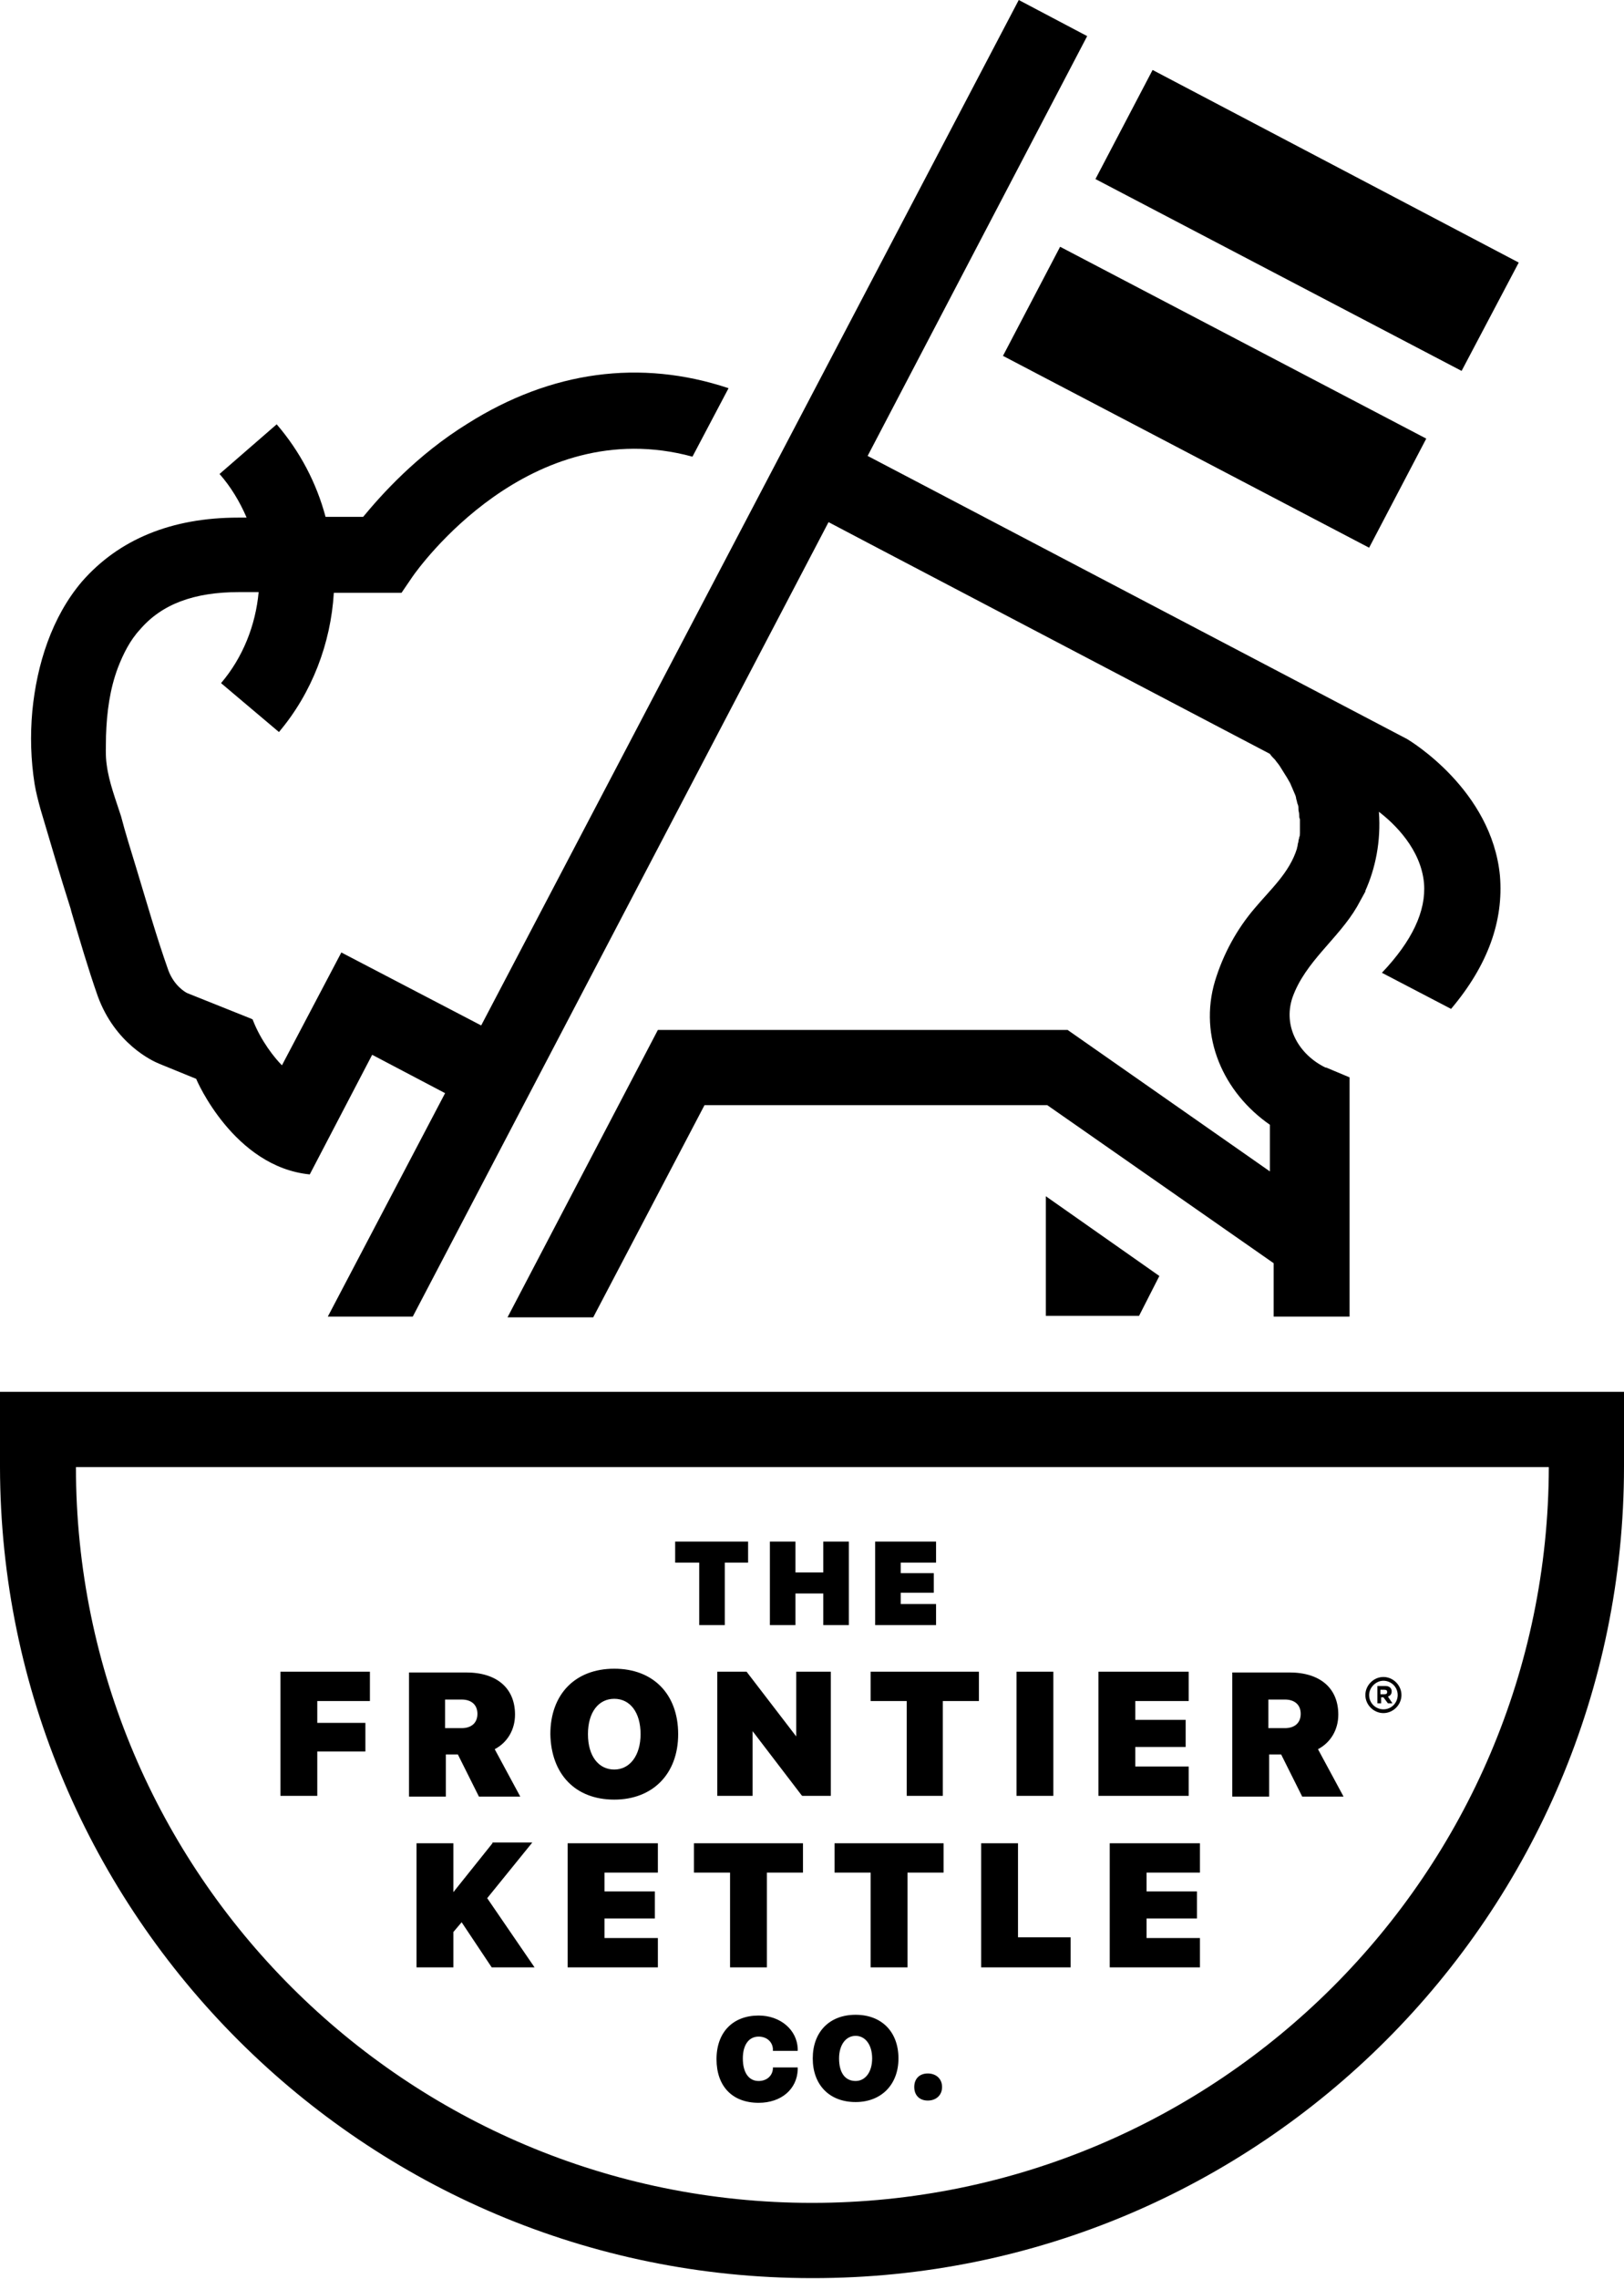 <?xml version="1.0" encoding="utf-8"?>
<!-- Generator: Adobe Illustrator 22.1.0, SVG Export Plug-In . SVG Version: 6.00 Build 0)  -->
<svg version="1.1" id="Layer_1" xmlns="http://www.w3.org/2000/svg" xmlns:xlink="http://www.w3.org/1999/xlink" x="0px" y="0px"
	 viewBox="0 0 216 302.9" style="enable-background:new 0 0 216 302.9;" xml:space="preserve">
<path d="M202,34.9L153.3,9.3l-7.6,14.5l48.7,25.5L202,34.9z M139.1,174.9h12.4l2.7-5.3L139.1,159V174.9z M133.4,47.3l48.7,25.5
	l7.6-14.5L141,32.8L133.4,47.3z M5.4,107.6c1.3,4.4,2.6,8.8,4,13.2l0.1,0.4c1.1,3.7,2.2,7.5,3.5,11.2c2.3,6.3,7.2,8.6,8.2,9l4.9,2
	c0,0,0,0,0,0c0,0.1,5,11.7,15.1,12.7h0l8.3-15.9l9.7,5.1l-15.6,29.7h11.3l55.3-105.6l5.7,3l53,27.8c0.2,0.3,0.4,0.5,0.7,0.8
	c0.2,0.3,0.4,0.5,0.6,0.8c0.2,0.3,0.3,0.5,0.5,0.8c0,0,0,0,0,0c0.2,0.3,0.3,0.5,0.5,0.8c0,0,0,0,0,0c0.1,0.2,0.3,0.5,0.4,0.7
	c0,0,0,0,0,0c0.1,0.2,0.2,0.5,0.3,0.7l0,0c0.1,0.2,0.2,0.5,0.3,0.7c0.1,0.2,0.2,0.5,0.2,0.7c0.1,0.2,0.1,0.5,0.2,0.7
	c0.1,0.2,0.1,0.4,0.1,0.7c0,0.2,0.1,0.4,0.1,0.7c0,0.2,0,0.4,0.1,0.6c0,0.2,0,0.4,0,0.6c0,0.2,0,0.4,0,0.6c0,0.2,0,0.4,0,0.6
	c0,0.2,0,0.4-0.1,0.6c0,0.2-0.1,0.3-0.1,0.5c0,0.2-0.1,0.3-0.1,0.5c0,0.2-0.1,0.3-0.1,0.5c-1,3.2-3.5,5.4-5.6,7.9
	c-2.4,2.8-4.2,6.1-5.3,9.7c-2.2,7.4,1.1,14.8,7.3,19.1v6.2l-26.9-18.8H87.5l-20,38.2h11.4l14.8-28.2h45.6l30.1,21v7.1h10.1v-31.8
	l-3.1-1.3c0,0,0,0-0.1,0c-3.5-1.7-5.7-5.4-4.4-9.3c1.7-4.8,6.1-7.8,8.6-12.1c0.4-0.7,0.7-1.3,1.1-2l0-0.1c1.3-2.9,2.1-6.5,1.8-10.5
	c2.1,1.6,5.6,5,6,9.5c0.3,3.7-1.6,7.7-5.6,11.9l9.2,4.8c4.9-5.8,7-11.7,6.5-17.7c-1.1-11.4-11.9-17.9-12.4-18.2l-0.2-0.1l-65.2-34.2
	l-6.3-3.3l29.2-55.8L135.5,0L64,136.3l-18.6-9.7l-7.9,15c-0.9-0.9-2.8-3.2-3.9-6.1l-0.2-0.1l0,0l-8.5-3.4c-0.2-0.1-1.7-0.9-2.5-3
	c-1.6-4.5-2.9-9.1-4.3-13.7c-0.7-2.3-1.4-4.5-2-6.8c-0.7-2.2-1.6-4.5-1.9-6.8c-0.2-1.3-0.1-2.6-0.1-3.9c0.1-3.1,0.5-6.2,1.6-9.1
	c0.7-1.8,1.6-3.6,2.9-5c2.9-3.4,7.2-5,13.2-5h2.6c-0.4,4.4-2.1,8.7-5,12.1l7.7,6.5c4.4-5.2,6.9-11.8,7.3-18.5h9l1.5-2.2
	c0.7-1,15.5-21.8,37.2-15.9l4.8-9.1c-11.7-3.9-23.6-2.3-34.7,4.7c-6.8,4.2-11.5,9.5-13.9,12.4h-5c-1.2-4.5-3.4-8.7-6.5-12.3
	l-7.6,6.6c1.5,1.7,2.7,3.7,3.6,5.8h-1.1c-8.9,0-15.9,2.9-20.8,8.5C6.9,82,4.9,88.3,4.3,94.5c-0.3,3.3-0.2,6.5,0.3,9.7
	C4.8,105.4,5.1,106.5,5.4,107.6z M75.5,261.5h12v-3.9h-7.1V255h6.7v-3.6h-6.7v-2.5h7.1V245h-12V261.5z M111,248.9h4.8v12.6h4.9
	v-12.6h4.8V245H111V248.9z M183.6,225.6h0.4l0.6,0.8h0.6l-0.6-0.9c0.3-0.1,0.5-0.3,0.5-0.7c0-0.4-0.3-0.7-0.8-0.7h-1.1v2.3h0.5
	V225.6z M183.6,224.6h0.5c0.3,0,0.4,0.1,0.4,0.3c0,0.2-0.1,0.3-0.4,0.3h-0.5V224.6z M92.3,248.9h4.8v12.6h4.9v-12.6h4.8V245H92.3
	V248.9z M110.6,222.2h-4.7v8.6l-6.6-8.6h-3.9v16.5h4.7v-8.6l6.5,8.5l0.1,0.1h3.8V222.2z M113.8,267.8c-3.5,0-5.7,2.3-5.7,5.8
	c0,3.5,2.2,5.8,5.7,5.8c3.4,0,5.7-2.3,5.7-5.8C119.5,270.1,117.3,267.8,113.8,267.8z M113.8,276.6c-1.4,0-2.2-1.1-2.2-3
	c0-1.8,0.9-3,2.2-3c1.3,0,2.2,1.2,2.2,3C116,275.4,115.1,276.6,113.8,276.6z M102.8,275c-0.1,1-0.9,1.6-1.9,1.6
	c-1.3,0-2.1-1.1-2.1-3c0-1.8,0.8-2.9,2.1-2.9c1,0,1.8,0.6,1.9,1.6l0,0.3h3.3l0-0.3c-0.1-2.5-2.3-4.4-5.2-4.4c-3.4,0-5.6,2.2-5.6,5.8
	c0,3.6,2.1,5.8,5.6,5.8c3,0,5.1-1.8,5.2-4.4l0-0.3h-3.3L102.8,275z M123.4,275.6c-1.1,0-1.8,0.7-1.8,1.8c0,1.1,0.7,1.8,1.8,1.8
	c1.1,0,1.9-0.7,1.9-1.8C125.3,276.3,124.5,275.6,123.4,275.6z M140.1,222.2h-4.9v16.5h4.9V222.2z M81.7,239.2c5.1,0,8.5-3.4,8.5-8.7
	c0-5.3-3.3-8.7-8.5-8.7c-5.2,0-8.5,3.4-8.5,8.7C73.3,235.8,76.5,239.2,81.7,239.2z M81.7,225.8c2.1,0,3.5,1.8,3.5,4.7
	c0,2.8-1.4,4.7-3.5,4.7c-2.1,0-3.5-1.8-3.5-4.7C78.2,227.6,79.6,225.8,81.7,225.8z M65.5,245l-5.2,6.5V245h-4.9v16.5h4.9v-4.7
	l1.1-1.3l4,6h5.7l-6.3-9.2l6-7.4H65.5z M93,216h3.4v-8.3h3.1v-2.8h-9.7v2.8H93V216z M184,227.7c1.3,0,2.4-1.1,2.4-2.4
	c0-1.3-1.1-2.4-2.4-2.4c-1.3,0-2.4,1.1-2.4,2.4C181.6,226.6,182.7,227.7,184,227.7z M184,223.4c1,0,1.9,0.8,1.9,1.9
	c0,1-0.8,1.9-1.9,1.9c-1,0-1.9-0.8-1.9-1.9C182.1,224.3,183,223.4,184,223.4z M216,194.9V185H0V195h0c0.1,59.5,48.5,107.8,108,107.8
	C167.6,302.9,216,254.4,216,194.9L216,194.9z M108,292.8c-54,0-97.9-43.8-97.9-97.8h195.9C205.9,249,162,292.8,108,292.8z
	 M59.3,233.2h1.6l2.8,5.6h5.5l-3.4-6.3c1.7-0.9,2.7-2.6,2.7-4.6c0-3.5-2.4-5.6-6.5-5.6h-7.6v16.5h4.9V233.2z M59.3,225.9h2.1
	c1.3,0,2.1,0.7,2.1,1.9c0,1.2-0.8,1.9-2.1,1.9h-2.2V225.9z M105.8,211.8h3.7v4.2h3.4v-11.1h-3.4v4.1h-3.7v-4.1h-3.4V216h3.4V211.8z
	 M42.2,238.7v-5.9h6.4v-3.8h-6.4v-2.9h7v-3.9H37.3v16.5H42.2z M147.6,261.5h12v-3.9h-7.1V255h6.7v-3.6h-6.7v-2.5h7.1V245h-12V261.5z
	 M168.8,233.2h1.6l2.8,5.6h5.5l-3.4-6.3c1.7-0.9,2.7-2.6,2.7-4.6c0-3.5-2.4-5.6-6.5-5.6h-7.6v16.5h4.9V233.2z M168.8,225.9h2.1
	c1.3,0,2.1,0.7,2.1,1.9c0,1.2-0.8,1.9-2.1,1.9h-2.2V225.9z M120.5,238.7h4.9v-12.6h4.8v-3.9h-14.4v3.9h4.8V238.7z M158.2,234.8H151
	v-2.6h6.7v-3.6H151v-2.5h7.1v-3.9h-12v16.5h12V234.8z M142.4,257.5h-7V245h-4.9v16.5h11.9V257.5z M124.5,213.2h-4.7v-1.5h4.4v-2.6
	h-4.4v-1.4h4.7v-2.8h-8.1V216h8.1V213.2z"/>
</svg>
